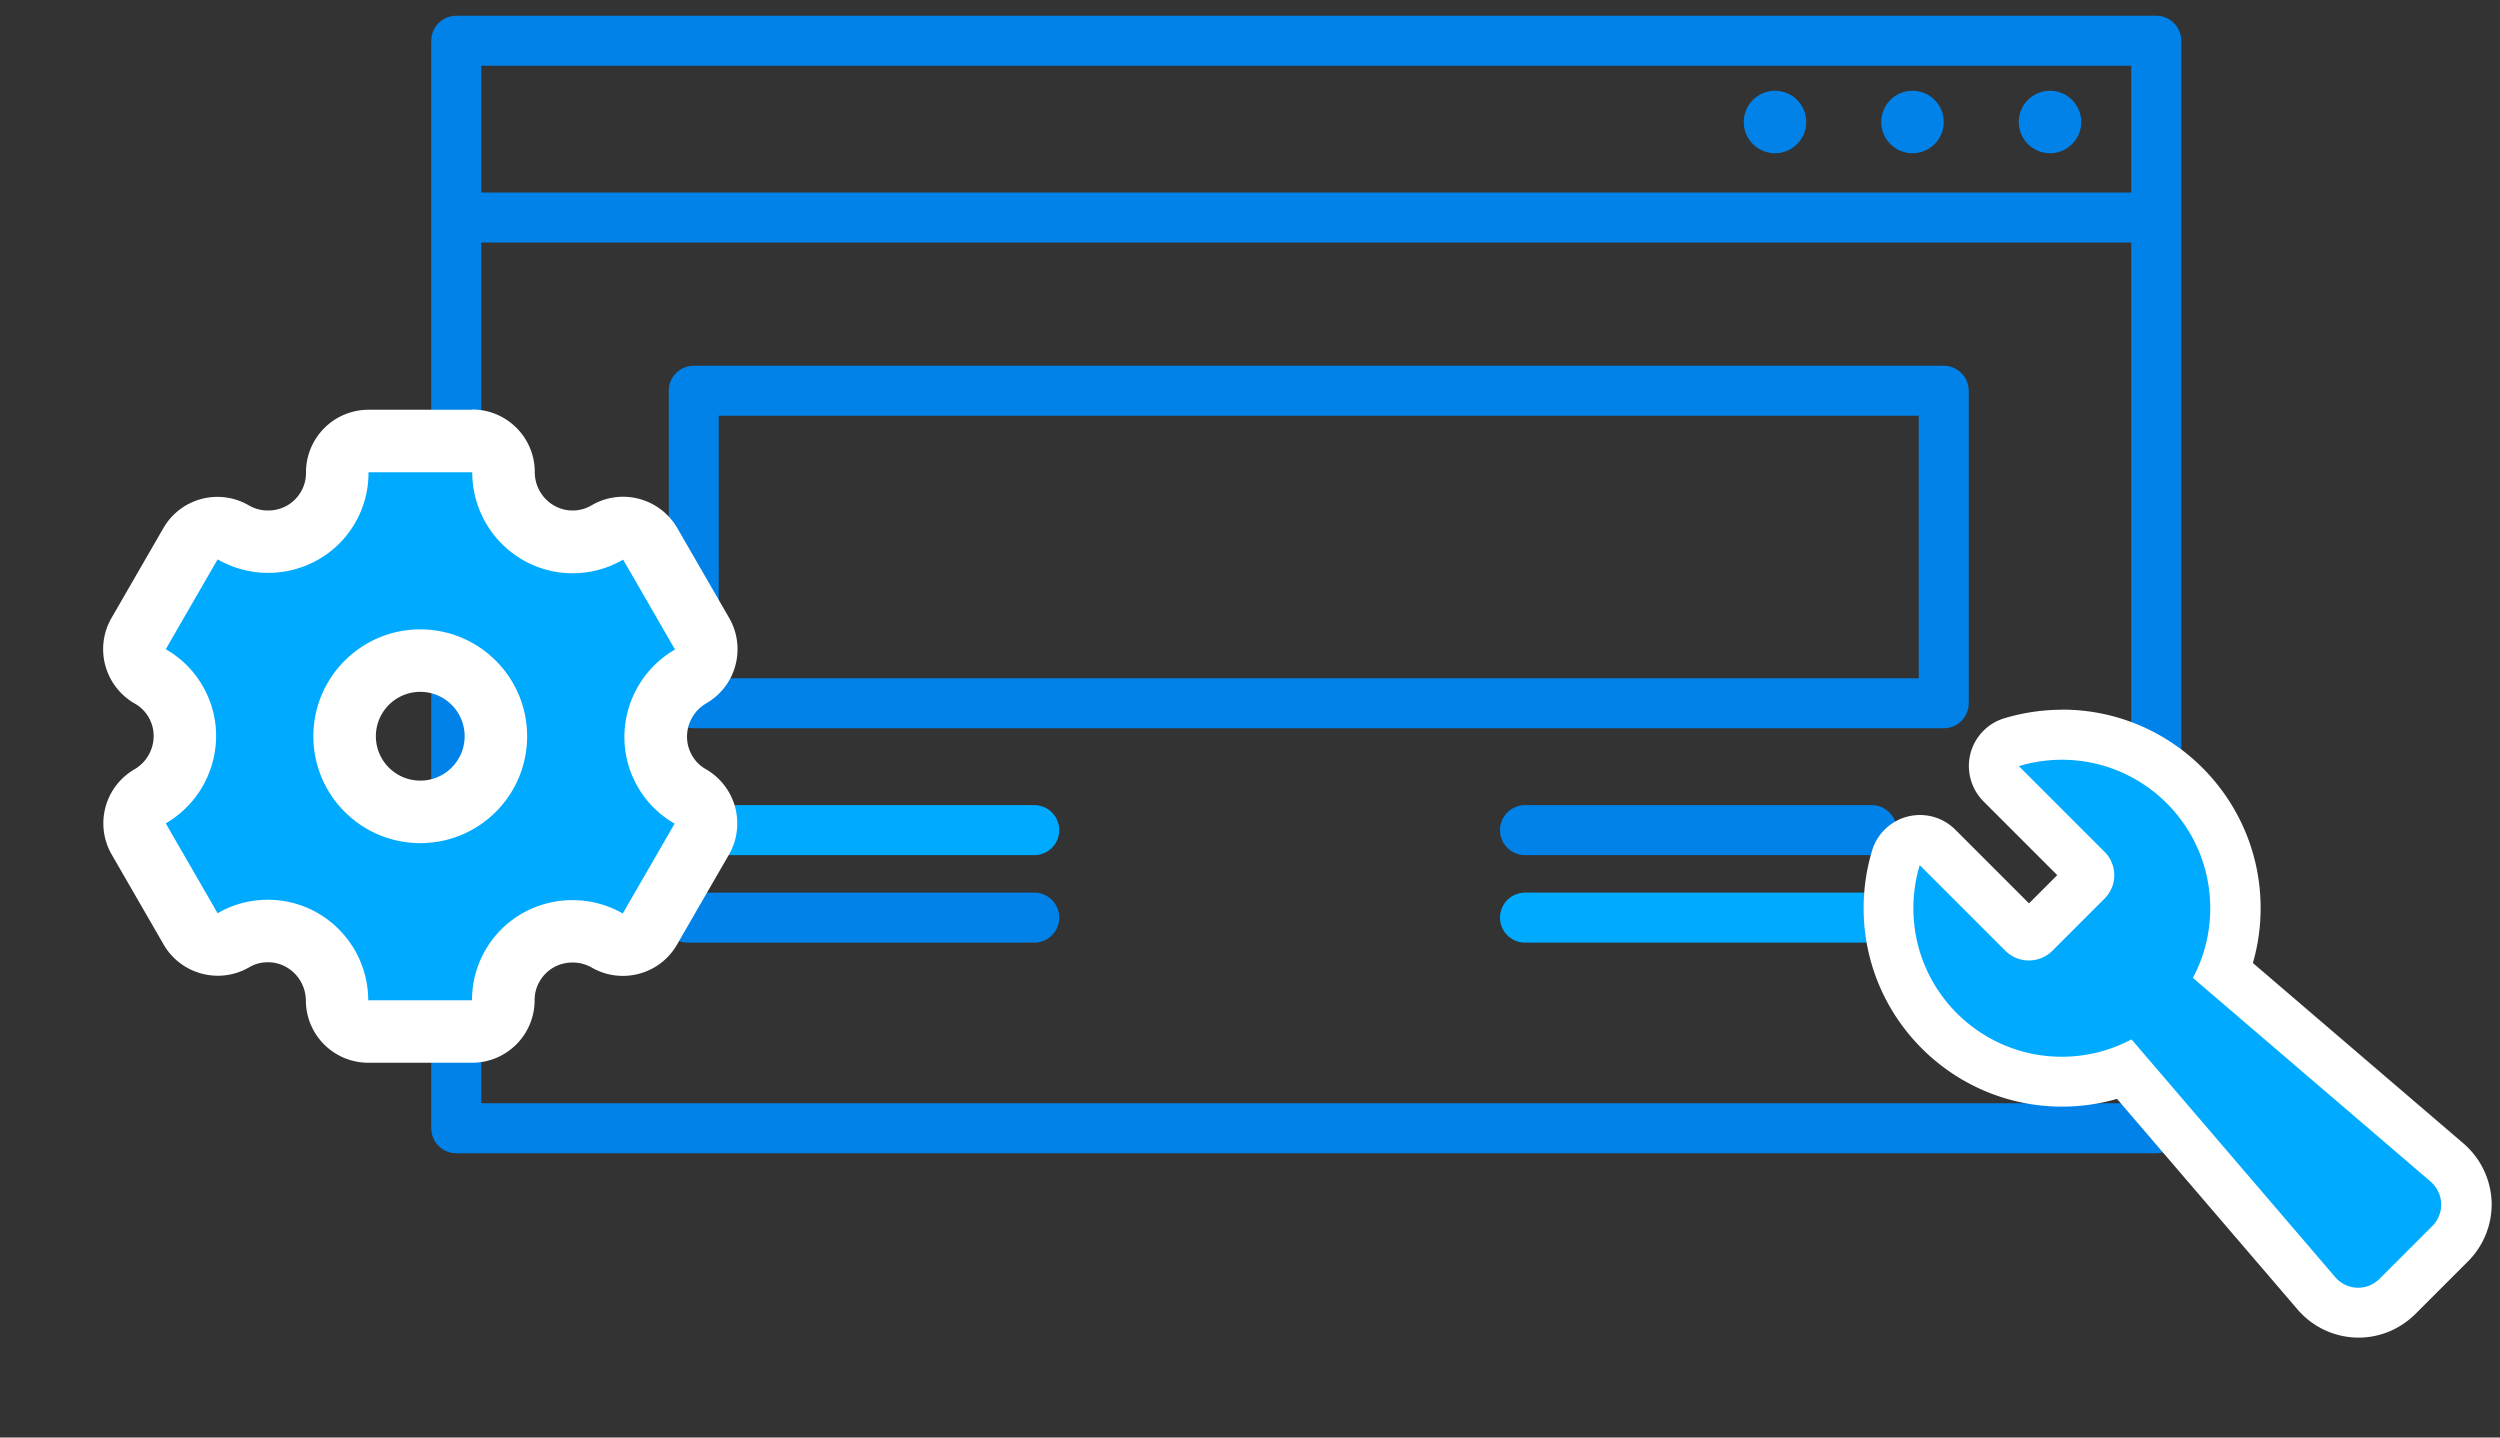 <svg id="_レイヤー_2" data-name="レイヤー 2" xmlns="http://www.w3.org/2000/svg" viewBox="0 0 200 115"><rect x="0" y="0" width="200" height="115" fill="#333333" stroke="none"/><defs><style>.cls-2,.cls-3{fill:none}.cls-4{fill:#0af}.cls-5{fill:#0082e9}.cls-6{fill:#fff}.cls-2,.cls-3{stroke:#0082e9;stroke-linecap:round;stroke-linejoin:round;stroke-width:4px}.cls-3{stroke:#0af}</style></defs><g id="Content"><path class="cls-2" d="M172.5 90.26h-136v-87h136v87zM172.5 17.4h-136M55 73.41h27.74"/><path class="cls-3" d="M55 66.41h27.74M122 73.41h27.74"/><path class="cls-2" d="M122 66.41h27.74"/><circle class="cls-5" cx="142" cy="9.76" r="2.5"/><circle class="cls-5" cx="153" cy="9.76" r="2.5"/><circle class="cls-5" cx="164" cy="9.76" r="2.5"/><path class="cls-2" d="M55.5 31.26h100v25h-100z"/><path class="cls-4" d="M188.65 105.02c-1.29 0-2.52-.57-3.37-1.57l-15.3-17.86c-1.6.62-3.31.94-5.03.94-7.65 0-13.88-6.23-13.88-13.88 0-1.37.2-2.72.59-4.03a2.003 2.003 0 0 1 1.92-1.42 2 2 0 0 1 1.41.59l6.86 6.86c.16.16.35.18.45.18s.29-.02.45-.18l4.19-4.19c.25-.25.25-.66 0-.91l-6.86-6.86a2 2 0 0 1-.53-1.9c.17-.68.69-1.22 1.36-1.43 1.31-.39 2.66-.59 4.03-.59 7.65 0 13.88 6.23 13.88 13.88 0 1.72-.32 3.44-.94 5.03l17.86 15.3c.95.81 1.52 1.98 1.56 3.21.05 1.22-.43 2.43-1.31 3.31l-4.19 4.19c-.85.85-1.97 1.32-3.15 1.32Z"/><path class="cls-6" d="M164.94 60.78c6.56 0 11.88 5.32 11.88 11.88 0 2.01-.5 3.91-1.39 5.57l19 16.28c1.1.95 1.16 2.56.14 3.59l-4.19 4.19c-.49.49-1.11.73-1.73.73-.68 0-1.36-.29-1.85-.87l-16.28-19c-1.66.88-3.56 1.39-5.57 1.39-6.56 0-11.88-5.32-11.88-11.88 0-1.2.18-2.36.51-3.45l6.86 6.86a2.66 2.66 0 0 0 3.74 0l4.19-4.19a2.638 2.638 0 0 0 0-3.73l-6.86-6.86c1.09-.33 2.25-.51 3.45-.51m0-4c-1.56 0-3.11.23-4.61.68a3.991 3.991 0 0 0-2.72 2.85c-.34 1.36.06 2.81 1.05 3.8l5.9 5.9-2.26 2.26-5.9-5.9a3.997 3.997 0 0 0-6.65 1.67c-.45 1.5-.68 3.04-.68 4.61 0 8.76 7.12 15.88 15.88 15.88 1.49 0 2.97-.21 4.39-.62l14.43 16.83a6.444 6.444 0 0 0 4.89 2.27c1.71 0 3.33-.68 4.56-1.9l4.19-4.19a6.465 6.465 0 0 0 1.9-4.8 6.493 6.493 0 0 0-2.26-4.65l-16.84-14.43c.41-1.42.62-2.9.62-4.39 0-8.76-7.12-15.88-15.88-15.88Z"/><path class="cls-4" d="M29.46 82.52c-1.38 0-2.49-1.11-2.5-2.49-.02-3.06-2.5-5.56-5.53-5.56-.97 0-1.93.26-2.76.74-.39.22-.82.34-1.26.34-.21 0-.43-.03-.64-.08-.64-.17-1.19-.59-1.52-1.17l-4.15-7.19a2.5 2.5 0 0 1 .91-3.41c2.65-1.54 3.57-4.94 2.05-7.57a5.465 5.465 0 0 0-2.03-2.02c-.58-.33-1-.88-1.18-1.52-.18-.64-.09-1.33.25-1.91l4.15-7.19c.46-.8 1.3-1.25 2.17-1.25.42 0 .85.11 1.24.33.85.49 1.82.75 2.8.75 1.98 0 3.82-1.05 4.8-2.75.49-.85.75-1.81.74-2.79a2.511 2.511 0 0 1 2.5-2.52h8.3a2.5 2.5 0 0 1 2.5 2.5c0 3.08 2.48 5.58 5.53 5.58.98 0 1.94-.26 2.77-.75.39-.23.82-.34 1.26-.34.21 0 .43.03.64.08.64.17 1.19.59 1.53 1.17l4.15 7.19a2.5 2.5 0 0 1-.91 3.41c-2.66 1.54-3.59 4.94-2.06 7.58.49.84 1.18 1.54 2.02 2.02.58.33 1 .88 1.17 1.52.17.64.08 1.33-.25 1.9L52 74.31c-.46.8-1.3 1.25-2.17 1.25-.42 0-.85-.11-1.24-.33-.85-.49-1.81-.74-2.79-.74-1.98 0-3.82 1.05-4.8 2.75-.48.84-.74 1.79-.74 2.76 0 .66-.26 1.3-.73 1.77s-1.11.73-1.77.73h-8.3Zm4.17-29.67c-3.34 0-6.05 2.72-6.05 6.05s2.72 6.05 6.05 6.05 6.05-2.72 6.05-6.05-2.72-6.05-6.05-6.05Z"/><path class="cls-6" d="M37.78 37.78c0 4.46 3.6 8.08 8.03 8.08 1.47 0 2.85-.4 4.04-1.09L54 51.96c-3.86 2.24-5.19 7.15-2.98 10.99a7.923 7.923 0 0 0 2.95 2.94l-4.15 7.19a8.06 8.06 0 0 0-4.03-1.07c-2.78 0-5.48 1.43-6.96 4a7.988 7.988 0 0 0-1.07 4.01h-8.3c-.02-4.45-3.61-8.04-8.03-8.04-1.47 0-2.84.39-4.02 1.08l-4.15-7.19c3.84-2.24 5.17-7.15 2.96-10.98a7.903 7.903 0 0 0-2.96-2.95l4.15-7.19c1.28.73 2.67 1.08 4.04 1.08 2.78 0 5.48-1.43 6.96-4a7.93 7.93 0 0 0 1.07-4.05h8.3m-4.16 29.67c4.73 0 8.55-3.83 8.55-8.55s-3.83-8.55-8.55-8.55-8.55 3.83-8.55 8.55 3.83 8.55 8.55 8.55m4.16-34.67h-8.3a5.006 5.006 0 0 0-5 5.04c0 .54-.13 1.04-.4 1.51-.55.95-1.53 1.51-2.64 1.51-.55 0-1.07-.14-1.55-.42a4.988 4.988 0 0 0-6.82 1.83l-4.15 7.19a4.976 4.976 0 0 0-.49 3.81c.35 1.29 1.2 2.38 2.36 3.04.46.26.83.63 1.1 1.09.84 1.45.32 3.32-1.14 4.17a4.997 4.997 0 0 0-1.81 6.82l4.15 7.19a4.978 4.978 0 0 0 3.05 2.33 4.99 4.99 0 0 0 3.8-.51c.46-.27.96-.4 1.5-.4 1.66 0 3.02 1.38 3.03 3.07a4.995 4.995 0 0 0 5 4.97h8.3a5.003 5.003 0 0 0 5-5.01c0-.53.13-1.04.4-1.5.55-.95 1.53-1.51 2.64-1.51.54 0 1.06.14 1.54.41.78.45 1.64.66 2.48.66 1.73 0 3.41-.9 4.33-2.5l4.15-7.19c.67-1.15.84-2.52.5-3.81a5.016 5.016 0 0 0-2.35-3.04c-.46-.26-.83-.63-1.1-1.1-.83-1.45-.32-3.32 1.15-4.17 2.39-1.38 3.2-4.44 1.82-6.83l-4.15-7.19a5.005 5.005 0 0 0-3.05-2.33 4.964 4.964 0 0 0-3.81.52c-.46.27-.97.41-1.51.41-1.67 0-3.03-1.38-3.03-3.08 0-2.76-2.24-5-5-5Zm-4.16 29.67a3.55 3.55 0 1 1 .002-7.102 3.55 3.55 0 0 1-.002 7.102Z"/><path id="_スライス_" data-name="&amp;lt;スライス&amp;gt;" style="fill:none" d="M0 0h200v115H0z"/></g></svg>